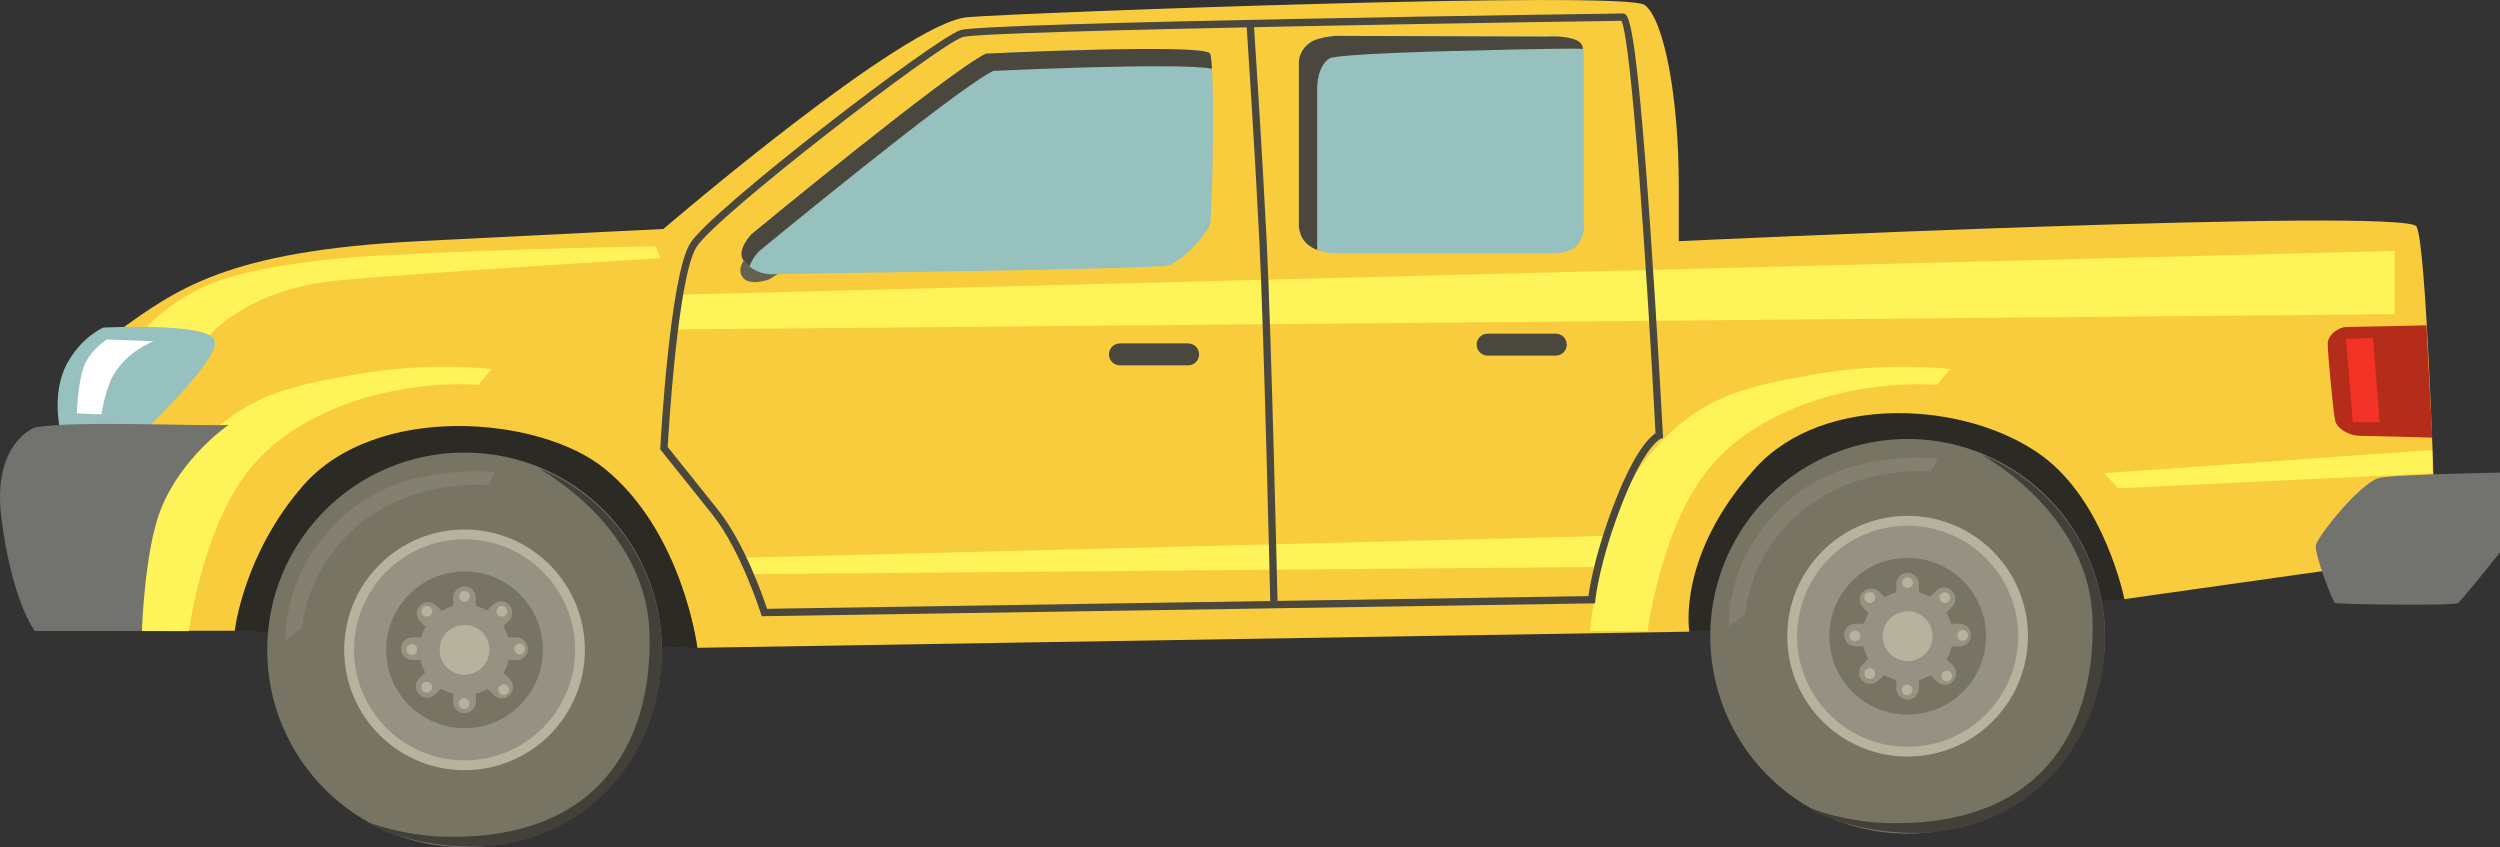 <?xml version="1.0" encoding="UTF-8"?><svg id="Layer_1" xmlns="http://www.w3.org/2000/svg" viewBox="0 0 1437.66 487.16"><rect x="0" y="0" width="1437.66" height="487.16" fill="#333333" stroke="none"/><path d="m135.01,362.73l266.06,9.8,578.33-9.8,242.26-18.2s-1.4-162.48-5.6-158.26c-4.2,4.22-1037.64,5.62-1037.64,5.62l-46.78,83.94,3.37,86.9h0Z" fill="#2b2a25"/><path d="m380.59,373.7c0,62.66-50.8,113.46-113.46,113.46s-113.46-50.8-113.46-113.46,50.8-113.46,113.46-113.46,113.46,50.8,113.46,113.46Z" fill="#777464"/><path d="m309.81,269.27c32.98,19.85,62.08,52.59,63.64,93.86,2.15,56.51-23.16,120.6-118.74,118.02-15.09-.41-32.81-4.1-45.98-9.45,17.06,10.27,41.79,15.17,63.15,15.17,62.66,0,108.72-49.79,108.72-112.46,0-47.57-29.27-88.29-70.79-105.15Z" fill="#424038"/><path d="m336.34,373.7c0,38.22-30.98,69.2-69.2,69.2s-69.2-30.98-69.2-69.2,30.98-69.2,69.2-69.2,69.2,30.98,69.2,69.2Z" fill="#b7b29e"/><path d="m330.71,373.7c0,35.11-28.46,63.57-63.57,63.57s-63.57-28.46-63.57-63.57,28.46-63.57,63.57-63.57,63.57,28.46,63.57,63.57Z" fill="#969283"/><path d="m312.2,373.7c0,24.89-20.17,45.06-45.06,45.06s-45.06-20.17-45.06-45.06,20.17-45.06,45.06-45.06,45.06,20.17,45.06,45.06Z" fill="#777464"/><path d="m273.65,403.67c0,3.6-2.92,6.51-6.51,6.51h0c-3.6,0-6.52-2.92-6.52-6.51v-59.93c0-3.6,2.92-6.51,6.52-6.51h0c3.6,0,6.51,2.92,6.51,6.51v59.93Z" fill="#969283"/><path d="m297.1,366.54c3.6,0,6.51,2.92,6.51,6.51h0c0,3.6-2.92,6.51-6.51,6.51h-59.93c-3.6,0-6.51-2.92-6.51-6.51h0c0-3.6,2.92-6.51,6.51-6.51h59.93Z" fill="#969283"/><path d="m293.16,390.51c2.54,2.54,2.54,6.67,0,9.21h0c-2.54,2.54-6.67,2.54-9.21,0l-42.38-42.38c-2.54-2.54-2.54-6.67,0-9.21h0c2.54-2.54,6.67-2.54,9.21,0l42.38,42.38Z" fill="#969283"/><path d="m283.49,347.68c2.54-2.54,6.67-2.54,9.21,0h0c2.54,2.54,2.54,6.67,0,9.21l-42.38,42.38c-2.54,2.54-6.67,2.54-9.21,0h0c-2.54-2.54-2.54-6.67,0-9.21l42.38-42.38Z" fill="#969283"/><path d="m293.19,373.7c0,14.39-11.66,26.06-26.05,26.06s-26.06-11.67-26.06-26.06,11.67-26.05,26.06-26.05,26.05,11.67,26.05,26.05Z" fill="#969283"/><path d="m164.41,368.13l9.66-7.51s1.07-35.41,35.94-61.69c31.84-24,70.81-19.85,70.81-19.85l3.76-7.51s-48.82-5.9-82.62,21.46c-40.7,32.95-37.55,75.11-37.55,75.11Z" fill="#969283" opacity=".4"/><path d="m270.23,342.92c0,1.7-1.38,3.08-3.08,3.08s-3.08-1.38-3.08-3.08,1.38-3.08,3.08-3.08,3.08,1.38,3.08,3.08Z" fill="#b7b29e"/><path d="m291.68,351.5c0,1.7-1.38,3.08-3.08,3.08s-3.08-1.38-3.08-3.08,1.38-3.08,3.08-3.08,3.08,1.38,3.08,3.08Z" fill="#b7b29e"/><path d="m301.88,373.23c0,1.7-1.38,3.08-3.08,3.08s-3.08-1.38-3.08-3.08,1.38-3.08,3.08-3.08,3.08,1.38,3.08,3.08Z" fill="#b7b29e"/><path d="m292.76,396.57c0,1.7-1.38,3.08-3.08,3.08s-3.08-1.38-3.08-3.08,1.38-3.08,3.08-3.08,3.08,1.38,3.08,3.08Z" fill="#b7b29e"/><path d="m269.96,404.61c0,1.7-1.38,3.08-3.08,3.08s-3.08-1.38-3.08-3.08,1.38-3.08,3.08-3.08,3.08,1.38,3.08,3.08Z" fill="#b7b29e"/><path d="m248.5,395.23c0,1.7-1.38,3.08-3.08,3.08s-3.08-1.38-3.08-3.08,1.38-3.08,3.08-3.08,3.08,1.38,3.08,3.08Z" fill="#b7b29e"/><circle cx="236.83" cy="373.5" r="3.08" fill="#b7b29e"/><path d="m248.5,351.5c0,1.7-1.38,3.08-3.08,3.08s-3.08-1.38-3.08-3.08,1.38-3.08,3.08-3.08,3.08,1.38,3.08,3.08Z" fill="#b7b29e"/><path d="m281.44,373.7c0,7.9-6.4,14.31-14.3,14.31s-14.31-6.41-14.31-14.31,6.4-14.31,14.31-14.31,14.3,6.41,14.3,14.31Z" fill="#b7b29e"/><circle cx="1096.98" cy="365.86" r="113.46" transform="translate(-54.71 261.82) rotate(-13.28)" fill="#777464"/><path d="m1139.65,261.43c32.98,19.85,62.08,52.59,63.64,93.86,2.15,56.51-23.15,120.6-118.74,118.02-15.09-.41-32.81-4.1-45.98-9.45,17.06,10.27,41.79,15.17,63.15,15.17,62.66,0,108.72-49.79,108.72-112.46,0-47.57-29.27-88.29-70.79-105.15Z" fill="#424038"/><path d="m1166.18,365.86c0,38.22-30.98,69.2-69.2,69.2s-69.2-30.98-69.2-69.2,30.98-69.2,69.2-69.2,69.2,30.98,69.2,69.2Z" fill="#b7b29e"/><circle cx="1096.98" cy="365.86" r="63.57" transform="translate(560.13 1390.08) rotate(-80.78)" fill="#969283"/><circle cx="1096.98" cy="365.86" r="45.06" transform="translate(560.13 1390.08) rotate(-80.78)" fill="#777464"/><path d="m1103.5,395.83c0,3.6-2.92,6.51-6.51,6.51h0c-3.6,0-6.51-2.92-6.51-6.51v-59.93c0-3.6,2.92-6.51,6.51-6.51h0c3.6,0,6.51,2.92,6.51,6.51v59.93Z" fill="#969283"/><path d="m1126.95,358.7c3.6,0,6.51,2.92,6.51,6.51h0c0,3.6-2.92,6.51-6.51,6.51h-59.93c-3.6,0-6.51-2.92-6.51-6.51h0c0-3.6,2.92-6.51,6.51-6.51h59.93Z" fill="#969283"/><path d="m1123.01,382.67c2.54,2.54,2.54,6.67,0,9.21h0c-2.54,2.54-6.67,2.54-9.21,0l-42.38-42.38c-2.54-2.54-2.54-6.67,0-9.21h0c2.54-2.54,6.67-2.54,9.21,0l42.38,42.38Z" fill="#969283"/><path d="m1113.34,339.84c2.54-2.54,6.67-2.54,9.21,0h0c2.54,2.54,2.54,6.67,0,9.21l-42.38,42.38c-2.54,2.54-6.67,2.54-9.21,0h0c-2.54-2.54-2.54-6.67,0-9.21l42.38-42.38Z" fill="#969283"/><path d="m1123.04,365.86c0,14.39-11.67,26.05-26.05,26.05s-26.06-11.67-26.06-26.05,11.67-26.06,26.06-26.06,26.05,11.67,26.05,26.06Z" fill="#969283"/><path d="m994.25,360.29l9.66-7.51s1.07-35.41,35.94-61.69c31.84-24,70.81-19.85,70.81-19.85l3.76-7.51s-48.82-5.9-82.62,21.46c-40.7,32.95-37.55,75.11-37.55,75.11Z" fill="#969283" opacity=".4"/><path d="m1100.07,335.08c0,1.7-1.38,3.08-3.08,3.08s-3.09-1.38-3.09-3.08,1.38-3.08,3.09-3.08,3.08,1.38,3.08,3.08Z" fill="#b7b29e"/><path d="m1121.53,343.66c0,1.7-1.38,3.08-3.08,3.08s-3.08-1.38-3.08-3.08,1.38-3.08,3.08-3.08,3.08,1.38,3.08,3.08Z" fill="#b7b29e"/><path d="m1131.72,365.39c0,1.7-1.38,3.08-3.08,3.08s-3.08-1.38-3.08-3.08,1.38-3.08,3.08-3.08,3.08,1.38,3.08,3.08Z" fill="#b7b29e"/><path d="m1122.6,388.73c0,1.7-1.38,3.08-3.08,3.08s-3.08-1.38-3.08-3.08,1.38-3.08,3.08-3.08,3.08,1.38,3.08,3.08Z" fill="#b7b29e"/><path d="m1099.8,396.77c0,1.7-1.38,3.08-3.08,3.08s-3.08-1.38-3.08-3.08,1.38-3.08,3.08-3.08,3.08,1.38,3.08,3.08Z" fill="#b7b29e"/><circle cx="1075.26" cy="387.39" r="3.08" fill="#b7b29e"/><path d="m1069.76,365.66c0,1.7-1.38,3.08-3.08,3.08s-3.08-1.38-3.08-3.08,1.38-3.08,3.08-3.08,3.08,1.38,3.08,3.08Z" fill="#b7b29e"/><circle cx="1075.26" cy="343.66" r="3.08" fill="#b7b29e"/><path d="m1111.29,365.86c0,7.9-6.4,14.31-14.31,14.31s-14.31-6.41-14.31-14.31,6.4-14.31,14.31-14.31,14.31,6.4,14.31,14.31Z" fill="#b7b29e"/><path d="m135.01,362.73H46.79s-28.14-16.8-28.08-51.81c.07-35.01,15.47-65.81,15.47-65.81,0,0,0-30.81,33.61-54.61,33.61-23.81,61.81-46.21,173.04-51.81,111.23-5.6,140.64-7,140.64-7,0,0,138.63-119.03,175.04-121.83,36.41-2.8,378.09-15.4,389.29-7,11.2,8.4,19.6,53.21,19.6,103.62s0,32.21,0,32.21c0,0,418.69-19.6,424.3-8.4,5.6,11.2,9.8,147.03,9.8,147.03l-49.01,49.01-128.83,18.2s-11.15-56.09-47.61-82.62c-42.99-31.28-125.43-36.05-164.64,7.36-45.57,50.45-37.92,93.98-37.92,93.98l-570.42,9.28s-8.28-66.67-53.64-103.26c-37.13-29.95-131.2-38.17-173.21,10.09-34.46,39.59-39.21,83.37-39.21,83.37Z" fill="#F9CC3D"/><path d="m75.53,362.86s6.27-67.7,33.57-100.6c29.43-35.47,57.41-40.26,97.32-47.26,39.91-7,76.32-2.8,76.32-2.8l-7.7,9.1s-45.16-4.2-88.92,16.45c-36.25,17.11-51.11,39.56-62.31,67.56-11.2,28.01-15.2,57.65-15.2,57.65l-33.08-.1Z" fill="#FFF35A"/><path d="m914.32,362.86s6.27-67.7,33.58-100.6c29.43-35.47,57.41-40.26,97.32-47.26,39.91-7,76.32-2.8,76.32-2.8l-7.7,9.1s-45.16-4.2-88.92,16.45c-36.25,17.11-51.11,39.56-62.31,67.56-11.2,28.01-15.2,57.65-15.2,57.65l-33.08-.1Z" fill="#FFF35A"/><polygon points="1377.1 180.69 387.07 189.44 389.17 169.48 1377.1 144.28 1377.1 180.69" fill="#FFF35A"/><polygon points="933.9 325.89 431.18 330.17 426.98 320.72 933.9 307.9 933.9 325.89" fill="#FFF35A"/><polygon points="1398.88 272.17 1218 280.81 1210.09 272.11 1398.7 258.77 1398.88 272.17" fill="#FFF35A"/><path d="m84.08,188.39l36.76,4.2s21.53-26.78,75.09-31.51c53.56-4.73,183.79-12.6,183.79-12.6l-2.63-6.83s-79.29,1.05-157.54,5.25c-47.55,2.55-86.12,9.45-105.55,19.43-19.43,9.98-29.93,22.06-29.93,22.06Z" fill="#FFF35A"/><path d="m34.19,245.1h51.46s40.96-38.86,37.81-49.36c-3.15-10.5-64.06-7.35-64.06-7.35,0,0-12.6,5.25-21.01,21-8.4,15.75-4.2,35.71-4.2,35.71Z" fill="#97c1bf"/><path d="m61.5,195.21s-9.45,5.78-13.13,15.23c-3.68,9.45-4.2,27.31-4.2,27.31l14.18.52s2.09-13.67,6.3-21.53c7.88-14.7,23.63-20.48,23.63-20.48l-26.78-1.05Z" fill="#fff"/><path d="m1395.37,187.08s-41.67.96-45.99.96-10.8,4.32-10.8,9.72,3.24,39.96,4.32,44.28c1.08,4.32,7.56,8.64,15.12,8.64s40.71.99,40.71.99l-3.37-64.59Z" fill="#b52c1a"/><polygon points="1349.12 194.87 1352.99 242.77 1368.47 242.77 1364.6 194.39 1349.12 194.87" fill="#f23325"/><path d="m689.54,203.79c0,3.48-2.82,6.3-6.3,6.3h-39.21c-3.48,0-6.3-2.82-6.3-6.3h0c0-3.48,2.82-6.3,6.3-6.3h39.21c3.48,0,6.3,2.82,6.3,6.3h0Z" fill="#49473e"/><path d="m900.99,198.19c0,3.48-2.82,6.3-6.3,6.3h-39.21c-3.48,0-6.3-2.82-6.3-6.3h0c0-3.48,2.82-6.3,6.3-6.3h39.21c3.48,0,6.3,2.82,6.3,6.3h0Z" fill="#49473e"/><path d="m730.5,347.02c-.04-1.53-3.53-153.6-6.3-208.94-2.77-55.35-7.31-123.21-7.35-123.89l4.19-.28c.05.68,4.58,68.57,7.35,123.96,2.77,55.4,6.27,207.52,6.3,209.05l-4.2.1Z" fill="#49473e"/><path d="m438.05,354.35l-.47-1.49c-.11-.36-11.63-36.63-27.99-57.08l-29.91-37.38.04-.8c.21-4.01,5.41-98.42,17.11-117.56,11.62-19.02,141.04-118.27,155.56-122.74,14.52-4.47,377.31-9.55,380.8-9.55,3.21,0,7.21,0,15.75,122.21,4.15,59.46,7.32,119.69,7.35,120.29l.08,1.6-1.52.51s-8.99,4.02-21.81,36.59c-13.37,33.93-15.6,55.92-15.62,56.14l-.18,1.87-1.88.03-477.33,7.37Zm-54.09-97.33l28.9,36.13c15.13,18.91,25.85,49.74,28.24,56.95l472.37-7.3c.81-6.05,4.15-26.18,15.67-55.41,11.04-28.02,19.51-36.03,22.89-38.24-4.76-90.57-13.79-226.01-19.63-237.19-19.08.23-365.8,5.36-378.78,9.35-13.58,4.18-142.38,103.18-153.21,120.92-10.6,17.35-15.92,105.44-16.45,114.8Z" fill="#49473e"/><path d="m97.21,257.7s-54.61-7.35-70.37,0c-15.75,7.35-22.06,17.85-18.91,31.51,3.15,13.65,12.6,50.41,12.6,50.41h16.8s-15.72-58.03-7.35-65.11c13.65-11.55,50.41-9.45,50.41-9.45l16.8-7.35Z" fill="#97c1bf" opacity=".4"/><polygon points="1353.29 302.86 1371.14 282.91 1428.91 280.81 1429.96 298.66 1353.29 302.86" fill="#97c1bf" opacity=".4"/><path d="m488.96,109.5l-9.79,1.93s-5.81,5.97-6.14,16.8l-38.94,15.35s-11,7.33-7.74,14.66c3.26,7.33,16.31,2.29,16.31,2.29l31.97-20.97c2.71,8.58,7.61,11.45,7.61,11.45l10.6-.94-3.89-40.58Z" fill="#636152"/><path d="m567.01,30.85c-21.07,10.01-134.93,103.9-134.93,103.9,0,0-8.94,9.38-4.4,15.13,7.6,9.64,18.9,7.7,18.9,7.7,0,0,215.65-2.8,224.75-4.9,9.1-2.1,23.1-18.9,24.51-23.81,1.4-4.9,3.03-91.71,0-98.02-2.89-6.02-128.83,0-128.83,0Z" fill="#97c1bf"/><path d="m436.28,144.67s113.86-93.88,134.93-103.9c0,0,106.09-5.07,125.75-1.25-.27-4.53-.63-7.66-1.12-8.68-2.89-6.02-128.83,0-128.83,0-21.07,10.01-134.93,103.9-134.93,103.9,0,0-8.94,9.38-4.4,15.13,1.06,1.35,2.2,2.45,3.36,3.38,1.33-4.46,5.24-8.58,5.24-8.58Z" fill="#49473e"/><path d="m746.95,35.47v92.71s-.77,7.86,5.53,12.76c6.3,4.9,15.48,4.74,15.48,4.74h126.73s10.1-.04,13.6-6.34c3.5-6.3,2.51-10.46,2.51-10.46V31.55s.19-7.39-6.5-9.27c-6.53-1.83-14.5-1.23-14.5-1.23l-121.72-.42s-9.76.73-14.11,3.53c-7.02,4.51-7,11.3-7,11.3Z" fill="#97c1bf"/><path d="m757.45,142.95V50.24s-.02-12.07,7-16.59c4.35-2.8,71.45-4.33,71.45-4.33,0,0,68.94-1.93,74.33-1.15,0,0,.75-4.01-5.95-5.89-6.53-1.83-14.5-1.23-14.5-1.23l-121.72-.42s-9.75.73-14.11,3.53c-7.02,4.51-7,11.3-7,11.3v92.71s-.77,7.86,5.53,12.76c1.54,1.19,3.24,2.08,4.95,2.75,0-.47.03-.74.03-.74Z" fill="#49473e"/><path d="m20,245.84s-24.55,8.84-19.25,51.54c6.01,48.47,19.25,65.47,19.25,65.47h61.61s1.46-46.55,10.96-70.21c12.15-30.27,39.08-48.45,39.08-48.45-4.2,1.46-89.24-2.74-111.64,1.65Z" fill="#72726f"/><path d="m1369.06,274.62c-10.98,1.77-36.61,34.12-37.32,39.1-.71,4.98,9.6,32.34,11.02,33.05,1.42.71,68.24,1.78,70.73,0,2.49-1.78,24.17-29.14,24.17-29.14v-45.85s-57.58,1.07-68.59,2.84Z" fill="#72726f"/></svg>